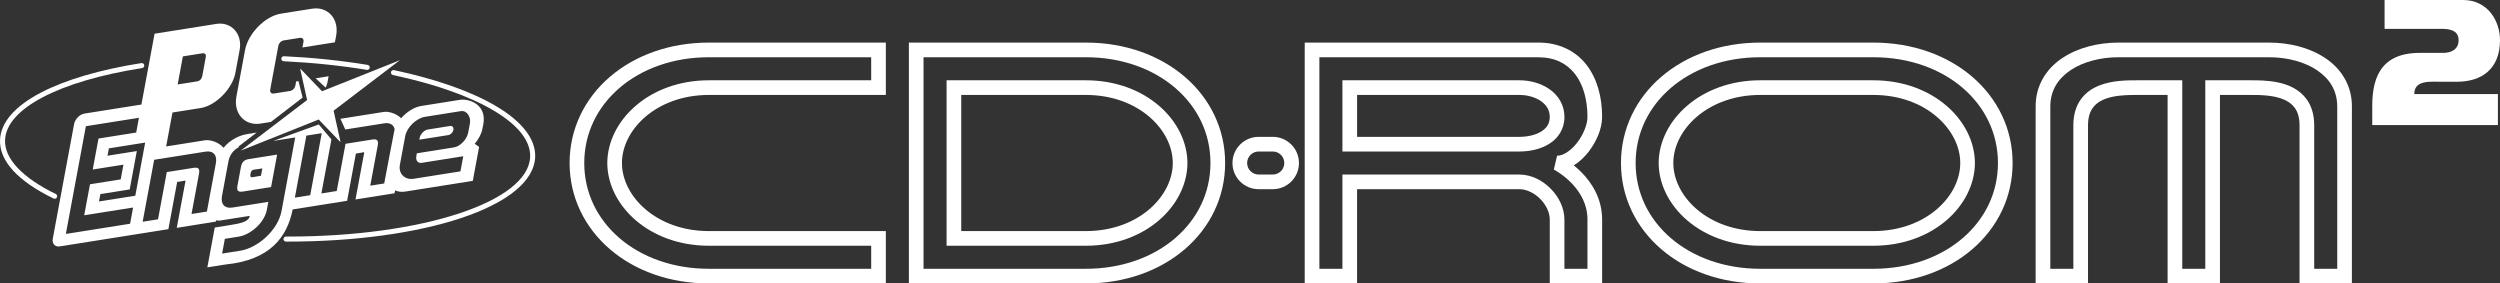 <?xml version="1.0" encoding="UTF-8" standalone="no"?>
<!-- Generator: Adobe Illustrator 13.0.0, SVG Export Plug-In . SVG Version: 6.00 Build 14948)  -->

<svg
   xmlns:dc="http://purl.org/dc/elements/1.1/"
   xmlns:cc="http://creativecommons.org/ns#"
   xmlns:rdf="http://www.w3.org/1999/02/22-rdf-syntax-ns#"
   xmlns:svg="http://www.w3.org/2000/svg"
   xmlns="http://www.w3.org/2000/svg"
   xmlns:sodipodi="http://sodipodi.sourceforge.net/DTD/sodipodi-0.dtd"
   xmlns:inkscape="http://www.inkscape.org/namespaces/inkscape"
   version="1.2"
   id="Layer_1"
   x="0px"
   y="0px"
   width="523.362"
   height="59.338"
   viewBox="14.968 80.666 523.362 59.338"
   xml:space="preserve"
   sodipodi:docname="pce-cd.svg"
   inkscape:version="0.92.3 (unknown)"><rect x="14.968" y="80.666" width="523.362" height="59.338" fill="#333333" stroke="none"/><defs
   id="defs87" /><sodipodi:namedview
   pagecolor="#ffffff"
   bordercolor="#666666"
   borderopacity="1"
   objecttolerance="10"
   gridtolerance="10"
   guidetolerance="10"
   inkscape:pageopacity="0"
   inkscape:pageshadow="2"
   inkscape:window-width="1920"
   inkscape:window-height="1031"
   id="namedview85"
   showgrid="false"
   inkscape:pagecheckerboard="true"
   fit-margin-top="0"
   fit-margin-left="0"
   fit-margin-right="0"
   fit-margin-bottom="0"
   inkscape:zoom="1.4168084"
   inkscape:cx="200.01872"
   inkscape:cy="-1.5717482"
   inkscape:window-x="0"
   inkscape:window-y="0"
   inkscape:window-maximized="1"
   inkscape:current-layer="g82" />
<g
   id="g26"
   style="display:inline;fill:#ffffff;fill-opacity:1"
   transform="translate(-11.432,-11.12)">
	<g
   id="g4"
   style="fill:#ffffff;fill-opacity:1">
		<path
   d="m 37.843,133.394 c -0.077,0 -0.156,-0.018 -0.229,-0.053 -7.506,-3.644 -11.381,-7.89 -11.208,-12.282 0.142,-3.616 3.092,-7.03 8.534,-9.874 5.162,-2.697 12.444,-4.838 21.058,-6.19 0.288,-0.046 0.557,0.15 0.602,0.438 0.045,0.286 -0.151,0.557 -0.438,0.602 -17.449,2.74 -28.447,8.514 -28.703,15.067 -0.153,3.886 3.616,7.896 10.615,11.294 0.262,0.127 0.371,0.439 0.244,0.703 -0.092,0.185 -0.279,0.295 -0.475,0.295 z"
   id="path2"
   inkscape:connector-curvature="0"
   style="fill:#ffffff;fill-opacity:1" />
	</g>
	<g
   id="g8"
   style="fill:#ffffff;fill-opacity:1">
		<path
   d="m 103.273,106.418 c -0.029,0 -0.058,-0.002 -0.086,-0.007 -5.544,-0.91 -11.397,-1.518 -17.396,-1.804 -0.291,-0.015 -0.515,-0.261 -0.5,-0.552 0.014,-0.29 0.265,-0.512 0.55,-0.5 6.04,0.289 11.933,0.9 17.518,1.817 0.286,0.047 0.481,0.318 0.433,0.604 -0.043,0.259 -0.266,0.442 -0.519,0.442 z"
   id="path6"
   inkscape:connector-curvature="0"
   style="fill:#ffffff;fill-opacity:1" />
	</g>
	<g
   id="g12"
   style="fill:#ffffff;fill-opacity:1">
		<path
   d="m 86.708,142.36 c -0.147,0 -0.293,0 -0.441,-0.001 -0.291,-0.001 -0.525,-0.237 -0.524,-0.527 0.001,-0.29 0.235,-0.524 0.525,-0.524 0.001,0 0.001,0 0.002,0 0.145,0 0.292,0 0.438,0 28.163,0 50.385,-7.319 50.678,-16.729 0.103,-3.293 -2.541,-6.633 -7.65,-9.658 -5.085,-3.015 -12.375,-5.583 -21.079,-7.429 -0.284,-0.062 -0.465,-0.34 -0.406,-0.624 0.06,-0.284 0.34,-0.465 0.624,-0.405 8.814,1.868 16.213,4.48 21.397,7.553 5.458,3.234 8.281,6.897 8.166,10.597 -0.156,5.003 -5.683,9.564 -15.563,12.841 -9.552,3.166 -22.381,4.906 -36.167,4.906 z"
   id="path10"
   inkscape:connector-curvature="0"
   style="fill:#ffffff;fill-opacity:1" />
	</g>
	<polygon
   points="110.131,104.373 93.814,110.887 89.228,106.114 90.69,112.728 76.797,123.317 93.116,116.801 97.7,121.575 96.238,114.963 "
   id="polygon14"
   style="display:inline;fill:#ffffff;fill-opacity:1" />
	<g
   id="g24"
   style="fill:#ffffff;fill-opacity:1">
		<path
   d="m 78.839,128.183 c 0.199,-0.979 0.563,-0.838 1.557,-0.996 l 0.926,-0.145 -0.289,1.542 -0.925,0.148 c -0.994,0.158 -1.432,0.424 -1.269,-0.549 z m -2.006,-1.413 -0.72,3.875 c -0.198,1.059 0.123,1.399 1.141,1.238 l 5.895,-0.936 1.264,-6.796 -5.895,0.935 c -1.02,0.161 -1.49,0.626 -1.685,1.684 z m 37.424,-6.117 -0.069,0.374 6.082,-0.964 c 0.48,-0.078 0.948,-0.563 1.045,-1.088 0.096,-0.524 -0.212,-0.887 -0.693,-0.811 l -1.562,0.246 -2.492,0.397 -0.631,0.099 c -0.73,0.117 -1.532,0.95 -1.68,1.747 z m -42.665,17.525 0.049,-0.271 c 0.209,0.016 0.49,0.097 0.734,0.06 l 6.32,-0.99 c -0.235,1.26 -1.9,1.575 -4.442,1.979 l -2.893,0.46 -1.551,8.34 3.8,-0.602 c 9.356,-0.924 12.916,-5.76 14.059,-11.524 l 11.401,-1.809 1.837,-9.887 0.927,-0.147 c 1.016,-0.161 0.866,-0.346 0.671,0.711 l -1.682,9.044 8.185,-1.298 0.112,-0.6 c 0.617,0.272 1.339,0.368 2.104,0.248 l 14.155,-2.244 1.32,-7.106 -0.917,-0.652 c 0.795,-0.941 1.415,-2.094 1.594,-3.061 l 0.223,-1.121 c 0.706,-4.19 -3.158,-5.304 -4.921,-5.023 l -8.123,1.289 c -1.438,0.229 -3.023,1.231 -4.176,2.56 -1.066,-1.056 -2.711,-1.466 -3.668,-1.314 l -9.043,1.435 1.012,2.237 8.156,-1.292 c 1.176,-0.188 1.962,0.282 2.177,1.213 -0.086,0.246 -2.177,11.379 -2.177,11.379 l -2.925,0.465 1.568,-8.428 c 0.194,-1.056 -0.125,-1.396 -1.141,-1.235 l -5.604,0.89 -1.839,9.886 -3.215,0.512 2.104,-11.318 -2.646,-3.122 -9.526,3.443 4.515,-0.717 0.073,-0.01 -2.871,15.446 c -0.73,3.923 -4.917,7.675 -8.63,8.266 l -3.8,0.602 0.576,-3.09 2.891,-0.458 c 2.541,-0.405 5.402,-2.947 5.896,-5.607 l 0.312,-1.674 -7.527,1.193 c -1.614,0.257 -2.49,-0.724 -2.173,-2.429 l 1.35,-7.262 c 0.239,-1.289 1.044,-2.36 2.121,-2.918 l 0.019,-0.193 3.776,-2.906 -2.206,0.37 c -1.173,0.186 -3.35,1.065 -4.733,2.83 -1.046,-1.247 -2.875,-1.736 -3.905,-1.573 l -8.113,1.289 1.322,-7.107 5.919,-0.938 c 3.151,-0.499 6.638,-4.043 7.257,-7.372 l 0.89,-4.788 c 0.62,-3.332 -1.723,-5.95 -4.874,-5.45 l -12.936,2.052 -2.757,14.829 -11.912,1.892 c -1.008,0.159 -1.989,1.154 -2.186,2.22 l -4.452,23.942 c -0.198,1.066 0.459,1.801 1.468,1.643 l 22.729,-3.607 1.839,-9.886 0.925,-0.147 c 1.019,-0.16 0.869,-0.343 0.671,0.713 l -1.681,9.043 z m -16.866,-5.421 -7.6,1.206 0.286,-1.543 6.138,-0.977 1.494,-8.032 -6.139,0.975 0.286,-1.545 7.6,-1.206 z m -0.46,2.472 -0.631,3.397 -13.447,2.134 4.191,-22.554 11.109,-1.763 -0.575,3.09 -7.893,1.254 -1.205,6.487 6.43,-1.02 -0.574,3.088 -6.431,1.02 -1.208,6.49 z m 15.446,0.849 -3.216,0.509 1.567,-8.427 c 0.197,-1.056 -0.123,-1.397 -1.141,-1.237 l -5.604,0.89 -1.836,9.887 -3.217,0.511 2.412,-12.976 0.075,-0.012 10.669,-1.691 c 1.614,-0.258 2.49,0.722 2.172,2.429 z m 20.901,-15.91 3.144,-0.498 -2.413,12.976 -3.215,0.51 2.41,-12.974 z m 19.503,6.115 1.116,-6.002 c 0.354,-1.899 2.394,-3.763 4.132,-4.039 l 7.52,-1.191 c 1.267,-0.202 2.147,1.213 1.889,2.599 l -0.369,1.931 c -0.259,1.386 -1.673,2.857 -2.939,3.058 l -7.806,1.24 -0.112,0.701 c -0.148,0.796 0.38,1.419 1.111,1.302 l 8.724,-1.389 -0.588,3.166 -9.842,1.56 c -1.739,0.274 -3.187,-1.036 -2.836,-2.936 z m -46.521,-16.821 1.091,-5.871 4.092,-0.647 c 0.537,-0.085 0.811,0.221 0.704,0.786 l -0.746,4.019 c -0.107,0.567 -0.513,0.979 -1.05,1.065 z"
   id="path16"
   inkscape:connector-curvature="0"
   style="fill:#ffffff;fill-opacity:1" />
		<g
   id="g22"
   style="fill:#ffffff;fill-opacity:1">
			<path
   d="m 89.753,112.208 -0.869,-3.44 -0.489,0.06 -0.158,0.848 c -0.109,0.589 -0.582,1.067 -1.138,1.157 l -3.362,0.532 c -0.555,0.089 -0.873,-0.267 -0.763,-0.854 l 1.694,-9.114 c 0.109,-0.586 0.582,-1.065 1.136,-1.153 l 3.364,-0.533 c 0.555,-0.088 0.872,0.267 0.762,0.853 l -0.216,1.16 6.797,-1.08 0.259,-1.389 c 0.651,-3.507 -1.733,-6.172 -5.052,-5.646 l -6.503,1.031 c -3.317,0.527 -6.868,4.135 -7.519,7.641 l -1.809,9.73 c -0.651,3.508 1.732,6.173 5.051,5.646 l 2.174,-0.343 z"
   id="path18"
   inkscape:connector-curvature="0"
   style="fill:#ffffff;fill-opacity:1" />
			<path
   d="m 94.571,110.132 c 0.177,-0.477 0.3,-0.658 0.391,-1.146 l 0.231,-1.238 -2.705,0.43 z"
   id="path20"
   inkscape:connector-curvature="0"
   style="fill:#ffffff;fill-opacity:1" />
		</g>
	</g>
</g>
<g
   id="g82"
   style="fill:#ffffff;fill-opacity:1;stroke:none;stroke-opacity:1"
   transform="translate(-11.432,-11.12)">
	<g
   id="g32"
   style="display:inline;fill:#ffffff;fill-opacity:1;stroke:none;stroke-opacity:1">
		<path
   d="m 210.313,141.697 c 0,0 -22.097,0 -35.514,0 -11.838,0 -19.73,-7.958 -19.73,-15.784 0,-7.826 7.892,-15.784 19.73,-15.784 8.944,0 22.098,0 35.514,0 v -7.893 c 0,0 -22.097,0 -35.514,0 -15.784,0 -27.622,10.26 -27.622,23.677 0,13.416 11.838,23.676 27.622,23.676 17.888,0 35.514,0 35.514,0 z"
   id="path28"
   inkscape:connector-curvature="0"
   style="display:none;fill:#ffffff;fill-opacity:1;stroke:none;stroke-opacity:1" />
		<path
   d="m 210.313,151.123 c 0,0 -17.625,0 -35.514,0 v 0 c -8.224,0 -15.491,-2.674 -20.73,-7.178 v 0 c -5.239,-4.496 -8.432,-10.865 -8.426,-18.032 v 0 c -0.006,-7.168 3.187,-13.537 8.426,-18.033 v 0 c 5.24,-4.504 12.507,-7.179 20.73,-7.179 v 0 c 13.416,0 35.514,0 35.514,0 v 0 h 1.535 v 10.962 h -1.535 c -13.416,0 -26.57,0 -35.514,0 v 0 c -5.574,0.001 -10.14,1.869 -13.304,4.586 v 0 c -3.167,2.723 -4.896,6.275 -4.891,9.664 v 0 c -0.005,3.388 1.724,6.94 4.891,9.663 v 0 c 3.165,2.718 7.73,4.585 13.304,4.586 v 0 c 13.416,0 35.514,0 35.514,0 v 0 1.535 -1.535 h 1.535 v 10.961 z m -54.244,-40.916 c -4.625,3.988 -7.352,9.457 -7.358,15.706 v 0 c 0.006,6.249 2.733,11.718 7.358,15.706 v 0 c 4.626,3.979 11.169,6.435 18.729,6.435 v 0 c 14.75,0 29.32,0 33.98,0 v 0 -4.822 c -5.235,0 -22.685,0 -33.98,0 v 0 c -12.514,-0.001 -21.219,-8.433 -21.264,-17.318 v 0 c 0.045,-8.886 8.75,-17.317 21.264,-17.318 v 0 c 8.603,0 21.1,0 33.98,0 v 0 -4.823 c -5.235,-10e-4 -22.685,-10e-4 -33.98,-10e-4 v 0 c -7.56,-0.001 -14.103,2.457 -18.729,6.435 z"
   id="path30"
   inkscape:connector-curvature="0"
   style="display:inline;fill:#ffffff;fill-opacity:1;stroke:none;stroke-opacity:1" />
	</g>
	<g
   id="g42"
   style="fill:#ffffff;fill-opacity:1;stroke:none;stroke-opacity:1">
		<g
   id="g36"
   style="display:none;fill:#ffffff;fill-opacity:1;stroke:none;stroke-opacity:1"
   sodipodi:insensitive="true">
			<path
   d="m 418.575,102.236 h -23.676 c -15.785,0 -27.622,10.26 -27.622,23.677 0,13.416 11.837,23.676 27.622,23.676 h 23.676 c 15.784,0 27.621,-10.26 27.621,-23.676 0,-13.417 -11.837,-23.677 -27.621,-23.677 z m 0,39.461 h -23.676 c -11.838,0 -19.73,-7.958 -19.73,-15.784 0,-7.826 7.893,-15.784 19.73,-15.784 h 23.676 c 11.838,0 19.729,7.958 19.729,15.784 0,7.826 -7.891,15.784 -19.729,15.784 z"
   id="path34"
   inkscape:connector-curvature="0"
   style="fill:#ffffff;fill-opacity:1;stroke:none;stroke-opacity:1" />
		</g>
		<g
   id="g40"
   style="display:inline;fill:#ffffff;fill-opacity:1;stroke:none;stroke-opacity:1">
			<path
   d="m 394.899,151.123 c -8.224,0 -15.492,-2.673 -20.729,-7.178 v 0 c -5.241,-4.496 -8.433,-10.865 -8.427,-18.032 v 0 c -0.006,-7.168 3.186,-13.537 8.427,-18.033 v 0 c 5.237,-4.504 12.506,-7.178 20.729,-7.178 v 0 h 23.676 v 1.534 1.535 h -23.676 c -7.563,0 -14.104,2.457 -18.73,6.435 v 0 c -4.625,3.989 -7.352,9.457 -7.357,15.707 v 0 c 0.006,6.249 2.732,11.718 7.357,15.706 v 0 c 4.626,3.979 11.168,6.436 18.73,6.436 v 0 h 23.676 c 7.56,0 14.104,-2.457 18.729,-6.436 v 0 c 4.625,-3.988 7.353,-9.457 7.358,-15.706 v 0 c -0.006,-6.25 -2.733,-11.718 -7.358,-15.707 v 0 c -4.626,-3.978 -11.17,-6.435 -18.729,-6.435 v 0 -1.535 -1.534 c 8.223,0 15.491,2.674 20.73,7.178 v 0 c 5.239,4.496 8.431,10.865 8.426,18.033 v 0 c 0.005,7.167 -3.187,13.536 -8.426,18.032 v 0 c -5.239,4.505 -12.508,7.178 -20.73,7.178 v 0 z m 0,-7.892 c -12.514,-0.001 -21.221,-8.434 -21.266,-17.318 v 0 c 0.045,-8.886 8.752,-17.317 21.266,-17.319 v 0 h 23.676 c 12.514,0.002 21.219,8.434 21.264,17.319 v 0 c -0.045,8.885 -8.75,17.317 -21.264,17.318 v 0 -1.535 -1.534 c 5.573,-0.001 10.14,-1.868 13.303,-4.586 v 0 c 3.168,-2.722 4.897,-6.275 4.893,-9.663 v 0 c 0.005,-3.389 -1.725,-6.941 -4.893,-9.664 v 0 c -3.163,-2.717 -7.729,-4.585 -13.303,-4.586 v 0 h -23.676 c -5.575,0.001 -10.141,1.869 -13.305,4.586 v 0 c -3.167,2.723 -4.896,6.275 -4.892,9.664 v 0 c -0.005,3.388 1.725,6.941 4.892,9.663 v 0 c 3.164,2.718 7.729,4.585 13.305,4.586 v 0 h 23.676 v 1.534 1.535 z"
   id="path38"
   inkscape:connector-curvature="0"
   style="fill:#ffffff;fill-opacity:1;stroke:none;stroke-opacity:1" />
		</g>
	</g>
	<g
   id="g52"
   style="fill:#ffffff;fill-opacity:1;stroke:none;stroke-opacity:1">
		<g
   id="g46"
   style="display:none;fill:#ffffff;fill-opacity:1;stroke:none;stroke-opacity:1">
			<path
   d="m 253.72,102.236 c -17.889,0 -35.515,0 -35.515,0 v 47.353 c 0,0 22.098,0 35.515,0 15.784,0 27.621,-10.26 27.621,-23.676 0,-13.417 -11.837,-23.677 -27.621,-23.677 z m 0,39.461 c -7.26,0 -15.947,0 -27.622,0 v -31.568 c 8.769,0 18.894,0 27.622,0 11.838,0 19.729,7.958 19.729,15.784 0,7.826 -7.891,15.784 -19.729,15.784 z"
   id="path44"
   inkscape:connector-curvature="0"
   style="fill:#ffffff;fill-opacity:1;stroke:none;stroke-opacity:1" />
		</g>
		<g
   id="g50"
   style="display:inline;fill:#ffffff;fill-opacity:1;stroke:none;stroke-opacity:1">
			<path
   d="m 230.931,151.123 c -7.202,0 -12.713,0 -12.725,0 v 0 h -1.535 v -50.422 h 1.535 c 0.01,0 4.406,0 11.048,0 v 0 c 6.642,0 15.521,0 24.464,0 v 0 1.536 1.534 c -8.944,-0.001 -17.822,-0.001 -24.464,0 v 0 c -4.315,-0.001 -7.683,-0.001 -9.515,-0.001 v 0 44.283 c 2.124,0.001 6.262,0.001 11.192,0.001 v 0 c 7.201,-0.001 16.08,-0.001 22.788,0 v 0 c 7.561,-0.001 14.104,-2.457 18.73,-6.436 v 0 c 4.626,-3.988 7.353,-9.457 7.357,-15.706 v 0 c -0.004,-6.249 -2.73,-11.718 -7.357,-15.706 v 0 c -4.625,-3.979 -11.169,-6.436 -18.73,-6.437 v 0 -1.533 -1.535 c 8.224,-10e-4 15.493,2.674 20.729,7.178 v 0 c 5.242,4.496 8.434,10.865 8.428,18.033 v 0 c 0.006,7.167 -3.186,13.536 -8.428,18.032 v 0 c -5.237,4.504 -12.506,7.178 -20.729,7.178 v 0 c -6.708,10e-4 -15.587,10e-4 -22.788,10e-4 z m -4.833,-7.892 h -1.535 v -34.637 h 1.535 c 8.769,0 18.894,0 27.621,0 v 0 c 12.516,0.001 21.22,8.433 21.265,17.318 v 0 c -0.045,8.886 -8.749,17.317 -21.265,17.318 v 0 -1.534 -1.535 c 5.574,-0.001 10.142,-1.868 13.304,-4.586 v 0 c 3.167,-2.723 4.896,-6.275 4.892,-9.663 v 0 c 0.004,-3.389 -1.725,-6.941 -4.892,-9.664 v 0 c -3.163,-2.717 -7.73,-4.585 -13.304,-4.586 v 0 c -8.222,0 -17.686,0 -26.087,0 v 0 28.499 c 10.908,0 19.148,0 26.087,0 v 0 1.535 1.534 c -7.261,0.001 -15.946,0.001 -27.621,0.001 z"
   id="path48"
   inkscape:connector-curvature="0"
   style="fill:#ffffff;fill-opacity:1;stroke:none;stroke-opacity:1" />
		</g>
	</g>
	<g
   id="g62"
   style="fill:#ffffff;fill-opacity:1;stroke:none;stroke-opacity:1">
		<g
   id="g56"
   style="display:none;fill:#ffffff;fill-opacity:1;stroke:none;stroke-opacity:1">
			<path
   d="m 352.369,125.913 c 3.946,0 7.893,-5.7 7.893,-9.646 0,-7.892 -3.946,-14.03 -11.839,-14.03 -7.891,0 -47.352,0 -47.352,0 v 47.353 h 7.893 v -19.73 c 11.838,0 31.568,0 35.514,0 3.946,0 7.892,3.947 7.892,7.893 0,3.946 0,11.838 0,11.838 h 7.893 c 0,0 0,-3.945 0,-11.838 0,-7.893 -7.894,-11.84 -7.894,-11.84 z m -7.891,-3.946 c -7.892,0 -35.514,0 -35.514,0 v -11.838 c 0,0 27.622,0 35.514,0 3.945,0 7.892,2.192 7.892,6.138 -10e-4,3.946 -3.947,5.7 -7.892,5.7 z"
   id="path54"
   inkscape:connector-curvature="0"
   style="fill:#ffffff;fill-opacity:1;stroke:none;stroke-opacity:1" />
		</g>
		<g
   id="g60"
   style="fill:#ffffff;fill-opacity:1;stroke:none;stroke-opacity:1">
			<path
   d="m 350.836,151.123 v -1.534 c -0.002,0 -0.002,-7.893 0,-11.838 v 0 c 0.01,-1.452 -0.768,-3.1 -2.018,-4.341 v 0 c -1.241,-1.249 -2.889,-2.028 -4.341,-2.018 v 0 c -3.779,0 -22.044,0 -33.979,0 v 0 19.73 H 299.536 V 100.7 h 1.535 c 0.021,0 9.865,0 20.717,0 v 0 c 10.851,0 22.689,0 26.635,0 v 0 c 4.344,-0.02 7.854,1.758 10.089,4.646 v 0 c 2.245,2.88 3.281,6.725 3.284,10.92 v 0 c -0.021,2.476 -1.142,5.081 -2.786,7.24 v 0 c -0.887,1.135 -1.942,2.173 -3.152,2.898 v 0 c 0.491,0.396 1.016,0.854 1.544,1.382 v 0 c 2.143,2.137 4.395,5.479 4.395,9.964 v 0 c 0,7.893 0,11.838 0,11.838 v 0 1.534 h -10.961 z m 7.891,-3.068 c 0,-1.819 0,-5.253 0.001,-10.304 v 0 c -0.001,-3.198 -1.487,-5.653 -3.162,-7.448 v 0 c -1.666,-1.781 -3.488,-2.812 -3.829,-2.989 v 0 c -0.046,-0.024 -0.053,-0.028 -0.053,-0.028 v 0 l 0.686,-1.373 -0.686,1.373 0.686,-2.907 c 1.202,0.042 2.908,-1.025 4.211,-2.745 v 0 c 1.314,-1.678 2.168,-3.895 2.147,-5.366 v 0 c 0.002,-3.696 -0.934,-6.866 -2.635,-9.028 v 0 c -1.71,-2.154 -4.12,-3.447 -7.67,-3.468 v 0 c -6.96,0 -38.471,0 -45.816,0 v 0 44.284 h 4.822 v -19.73 h 1.535 c 11.838,0 31.567,0 35.514,0 v 0 c 2.493,0.011 4.792,1.206 6.511,2.915 v 0 c 1.711,1.719 2.904,4.019 2.915,6.512 v 0 c 0,2.864 0,7.808 0,10.304 v 0 h 4.823 z m -34.965,-24.553 c -7.893,0 -14.783,0 -14.798,0 v 0 h -1.535 v -14.908 h 1.535 c 0.015,0 6.905,0 14.798,0 v 0 c 7.892,0 16.77,0 20.716,0 v 0 c 2.255,0.005 4.506,0.608 6.309,1.87 v 0 c 1.799,1.238 3.134,3.295 3.117,5.803 v 0 c 0.028,2.512 -1.362,4.521 -3.182,5.629 v 0 c -1.822,1.138 -4.047,1.6 -6.244,1.606 v 0 -1.535 -1.534 c 1.748,0.005 3.471,-0.409 4.608,-1.135 v 0 c 1.14,-0.755 1.724,-1.597 1.75,-3.031 v 0 c -0.017,-1.438 -0.655,-2.449 -1.815,-3.293 v 0 c -1.158,-0.823 -2.852,-1.315 -4.543,-1.311 v 0 c -3.946,0 -12.824,0 -20.716,0 v 0 c -5.657,0 -10.8,0 -13.264,0 v 0 8.77 c 2.464,0 7.606,0 13.264,0 v 0 c 7.892,0 16.77,0 20.716,0 v 0 1.534 1.535 c -3.947,0 -12.825,0 -20.716,0 z"
   id="path58"
   inkscape:connector-curvature="0"
   style="fill:#ffffff;fill-opacity:1;stroke:none;stroke-opacity:1" />
		</g>
	</g>
	<g
   id="g68"
   style="fill:#ffffff;fill-opacity:1;stroke:none;stroke-opacity:1">
		<path
   d="m 289.892,129.858 c -2.18,0 -3.946,-1.767 -3.946,-3.945 0,-2.178 1.767,-3.946 3.946,-3.946 h 2.959 c 2.18,0 3.946,1.768 3.946,3.946 0,2.178 -1.767,3.945 -3.946,3.945 z"
   id="path64"
   inkscape:connector-curvature="0"
   style="display:none;fill:#ffffff;fill-opacity:1;stroke:none;stroke-opacity:1" />
		<path
   d="m 289.891,131.393 v -1.534 -1.534 l 2.96,-10e-4 c 1.331,-0.001 2.409,-1.079 2.411,-2.41 v 0 c -0.002,-1.332 -1.08,-2.41 -2.411,-2.412 v 0 l -2.96,0.001 c -1.331,0.001 -2.408,1.079 -2.411,2.411 v 0 c 0.003,1.331 1.08,2.409 2.411,2.41 v 0 1.535 1.534 c -3.027,0 -5.479,-2.452 -5.479,-5.479 v 0 c 0,-3.027 2.452,-5.48 5.479,-5.48 v 0 h 2.96 c 3.027,0 5.479,2.453 5.48,5.48 v 0 c -0.001,3.027 -2.453,5.479 -5.48,5.479 v 0 z"
   id="path66"
   inkscape:connector-curvature="0"
   style="fill:#ffffff;fill-opacity:1;stroke:none;stroke-opacity:1" />
	</g>
	<g
   id="g74"
   style="fill:#ffffff;fill-opacity:1;stroke:none;stroke-opacity:1">
		<path
   d="m 481.712,110.129 v 39.46 h 7.892 v -39.46 h 7.893 c 3.945,0 11.837,0 11.837,7.892 0,7.893 0,31.568 0,31.568 h 7.893 v -35.514 c 0,-7.893 -7.893,-11.839 -15.784,-11.839 -3.945,0 -27.622,0 -31.568,0 -7.893,0 -15.784,3.946 -15.784,11.839 0,7.892 0,23.676 0,35.514 h 7.892 c 0,0 0,-23.676 0,-31.568 0,-7.892 7.893,-7.892 11.839,-7.892 z"
   id="path70"
   inkscape:connector-curvature="0"
   style="display:none;fill:#ffffff;fill-opacity:1;stroke:none;stroke-opacity:1" />
		<path
   d="m 507.798,151.123 v -1.534 c 0,0 0,-23.676 0,-31.568 v 0 c -0.004,-1.723 -0.413,-2.84 -1.003,-3.664 v 0 c -0.594,-0.82 -1.429,-1.397 -2.471,-1.816 v 0 c -2.078,-0.843 -4.871,-0.887 -6.828,-0.876 v 0 l -6.358,-0.001 v 39.46 h -10.961 v -39.459 h -6.358 c -1.473,-0.003 -3.402,0.007 -5.16,0.382 v 0 c -1.775,0.376 -3.263,1.088 -4.139,2.311 v 0 c -0.591,0.824 -0.999,1.941 -1.005,3.664 v 0 c 0,7.893 0,31.568 0,31.568 v 0 1.534 h -10.961 v -1.534 c 0,-11.838 0,-27.622 0,-35.514 v 0 c -0.02,-4.483 2.326,-7.994 5.616,-10.157 v 0 c 3.291,-2.185 7.504,-3.211 11.703,-3.216 v 0 c 3.945,-0.001 27.623,-0.001 31.568,0 v 0 c 4.198,0.005 8.41,1.031 11.702,3.216 v 0 c 3.29,2.163 5.637,5.674 5.616,10.157 v 0 37.048 h -10.961 z m 7.893,-3.068 v -33.979 c -0.022,-3.41 -1.621,-5.817 -4.25,-7.603 v 0 c -2.628,-1.761 -6.308,-2.706 -10,-2.702 v 0 c -3.947,0 -27.623,0 -31.568,0 v 0 c -3.694,-0.004 -7.374,0.941 -10.001,2.702 v 0 c -2.63,1.785 -4.229,4.192 -4.249,7.603 v 0 c 0,7.554 0,22.345 0,33.979 v 0 h 4.823 c -0.002,-5.372 -0.002,-23.355 0,-30.034 v 0 c -0.006,-2.224 0.572,-4.065 1.584,-5.46 v 0 c 1.011,-1.399 2.395,-2.302 3.82,-2.87 v 0 c 2.855,-1.129 5.981,-1.086 7.968,-1.096 v 0 h 7.892 v 1.534 -1.534 h 1.535 v 39.46 h 4.822 v -39.46 h 9.429 c 1.484,0.001 3.624,-0.009 5.797,0.448 v 0 c 2.155,0.457 4.46,1.411 5.989,3.518 v 0 c 1.013,1.395 1.591,3.236 1.585,5.46 v 0 c 0,6.679 0,24.662 0,30.034 v 0 z"
   id="path72"
   inkscape:connector-curvature="0"
   style="fill:#ffffff;fill-opacity:1;stroke:none;stroke-opacity:1" />
	</g>
	<g
   id="g80"
   style="fill:#ffffff;fill-opacity:1;stroke:none;stroke-opacity:1">
		<path
   d="m 537.763,108.902 c 0,0 -0.946,0 2.937,0 5.259,0 9.062,-2.685 9.062,-8.726 0,-3.883 -2.46,-8.39 -7.766,-8.39 -3.884,0 -12.514,0 -16.397,0 v 6.04 c 0,0 8.014,0 11.896,0 1.696,0 3.598,0.281 3.598,2.35 0,1.958 -1.512,2.685 -3.262,2.685 h -4.916 c -8.827,0 -9.896,6.299 -9.896,11.219 v 3.884 h 26.305 v -6.479 H 531.82 c -0.002,-3.02 3.354,-2.583 5.943,-2.583 z"
   id="path76"
   inkscape:connector-curvature="0"
   style="display:inline;fill:#ffffff;fill-opacity:1;stroke:none;stroke-opacity:1" />
		<path
   d="m 522.139,118.84 v -4.76 c 0.005,-2.52 0.255,-5.478 1.772,-7.919 v 0 c 1.514,-2.459 4.391,-4.201 9,-4.176 v 0 h 4.918 c 0.758,0.003 1.399,-0.169 1.777,-0.445 v 0 c 0.369,-0.283 0.588,-0.607 0.606,-1.363 v 0 c -0.039,-0.757 -0.219,-0.902 -0.664,-1.159 v 0 c -0.46,-0.229 -1.257,-0.317 -2.056,-0.313 v 0 c -3.883,0 -11.896,0 -11.896,0 v 0 H 524.72 V 90.91 h 0.876 c 3.883,0 12.513,0 16.397,0 v 0 c 2.904,-0.01 5.146,1.271 6.559,3.071 v 0 c 1.422,1.8 2.082,4.071 2.085,6.195 v 0 c 0.008,3.196 -1.03,5.675 -2.854,7.284 v 0 c -1.82,1.611 -4.313,2.318 -7.085,2.318 v 0 c -1.307,0 -2.066,0 -2.498,0 v 0 c -0.224,0 -0.357,0 -0.438,0 v 0 c -10e-4,0 -0.102,0 -0.102,0 v 0 c -0.01,0 -0.017,0 -0.024,0 v 0 c -0.564,-0.003 -1.142,-0.022 -1.691,-0.022 v 0 c -1.02,-0.007 -1.956,0.084 -2.486,0.343 v 0 c -0.275,0.153 -0.466,0.278 -0.587,0.508 v 0 h 17.327 v 8.232 h -28.06 z m 3.258,-11.749 c -1.224,1.938 -1.51,4.59 -1.504,6.989 v 0 3.007 h 24.554 v -4.726 H 530.94 v -0.877 c -0.043,-1.423 0.749,-2.54 1.778,-2.975 v 0 c 1.007,-0.459 2.133,-0.5 3.227,-0.507 v 0 c 0.634,0 1.255,0.022 1.817,0.022 v 0 c 0.236,0 0.961,0 2.937,0 v 0 c 2.488,0 4.524,-0.635 5.921,-1.877 v 0 c 1.393,-1.242 2.256,-3.128 2.263,-5.972 v 0 c 0.005,-1.76 -0.567,-3.681 -1.702,-5.106 v 0 c -1.143,-1.424 -2.787,-2.396 -5.186,-2.406 v 0 c -3.614,0 -11.336,0 -15.521,0 v 0 4.287 c 2.185,0 7.916,0 11.019,0 v 0 c 0.896,0.005 1.896,0.057 2.813,0.483 v 0 c 0.929,0.401 1.698,1.431 1.661,2.742 v 0 c 0.017,1.202 -0.518,2.221 -1.34,2.79 v 0 c -0.815,0.576 -1.806,0.768 -2.798,0.772 v 0 h -4.918 c -4.217,0.027 -6.287,1.434 -7.514,3.354 z m 12.366,1.811 v -0.877 z"
   id="path78"
   inkscape:connector-curvature="0"
   style="display:none;fill:#ffffff;fill-opacity:1;stroke:none;stroke-opacity:1" />
	</g>
</g>
</svg>